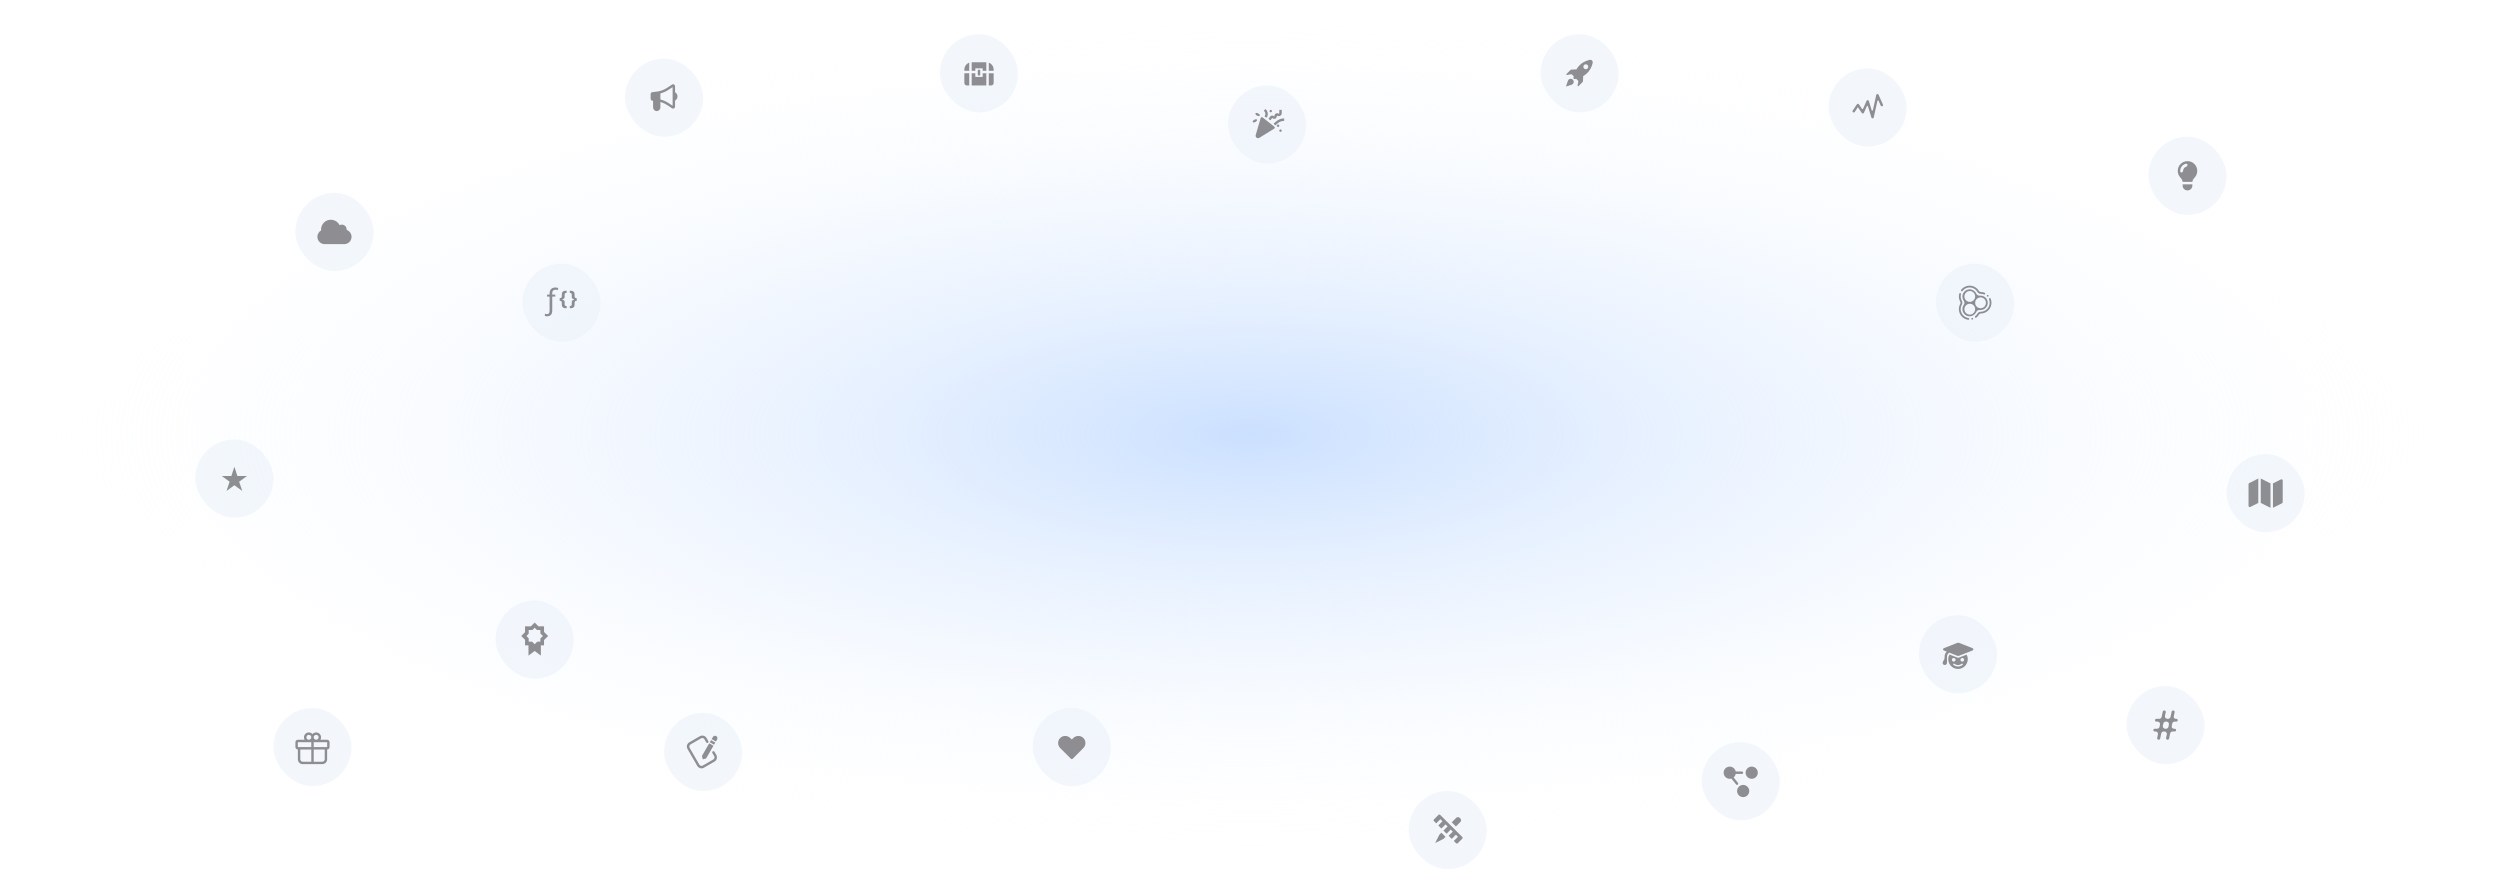 <svg width="1024" height="356" viewBox="0 0 1024 356" fill="none" xmlns="http://www.w3.org/2000/svg">
<rect width="1024" height="356" fill="url(#paint0_radial_1733_1800)"/>
<g opacity="0.65">
<rect x="880" y="56" width="32" height="32" rx="16" fill="#ECF2FA"/>
<path fill-rule="evenodd" clip-rule="evenodd" d="M898.004 74.5C898.046 73.834 898.438 73.242 898.902 72.752C899.583 72.035 900 71.067 900 70C900 67.791 898.209 66 896 66C893.791 66 892 67.791 892 70C892 71.067 892.417 72.035 893.098 72.752C893.562 73.242 893.954 73.834 893.996 74.5H898.004ZM898 75.5H894V76C894 77.105 894.895 78 896 78C897.105 78 898 77.105 898 76V75.5ZM896 67.6C896 67.269 895.729 66.994 895.404 67.06C895.151 67.111 894.906 67.195 894.673 67.309C894.26 67.513 893.9 67.809 893.62 68.174C893.34 68.539 893.147 68.963 893.058 69.415C893.007 69.669 892.99 69.928 893.006 70.185C893.026 70.516 893.362 70.707 893.682 70.621C894.002 70.535 894.181 70.202 894.205 69.871C894.21 69.797 894.22 69.722 894.235 69.649C894.288 69.378 894.404 69.123 894.572 68.904C894.74 68.685 894.956 68.508 895.204 68.386C895.271 68.352 895.34 68.323 895.411 68.299C895.724 68.191 896 67.931 896 67.6Z" fill="#515258"/>
<rect x="121" y="79" width="32" height="32" rx="16" fill="#ECF2FA"/>
<path d="M139.084 92.222C138.429 90.905 137.07 90 135.5 90C133.291 90 131.5 91.791 131.5 94C131.5 94.132 131.506 94.262 131.519 94.391C130.612 94.906 130 95.882 130 97C130 98.657 131.343 100 133 100H141C142.657 100 144 98.657 144 97C144 95.691 143.162 94.578 141.993 94.168C141.998 94.113 142 94.057 142 94C142 92.895 141.105 92 140 92C139.67 92 139.358 92.08 139.084 92.222Z" fill="#515258"/>
<rect x="256" y="24" width="32" height="32" rx="16" fill="#ECF2FA"/>
<path fill-rule="evenodd" clip-rule="evenodd" d="M267.231 37.741C266.819 37.775 266.5 38.126 266.5 38.55V40.45C266.5 40.874 266.819 41.225 267.231 41.259C267.322 41.267 267.412 41.274 267.5 41.282V44C267.5 44.828 268.172 45.5 269 45.5C269.828 45.5 270.5 44.828 270.5 44V41.771C271.92 42.173 273.099 42.855 274.929 44.13L275.287 44.369C275.81 44.717 276.5 44.331 276.5 43.691V41.232C277.098 40.887 277.5 40.24 277.5 39.5C277.5 38.76 277.098 38.113 276.5 37.768V35.309C276.5 34.669 275.81 34.283 275.287 34.631L274.929 34.87C271.924 36.963 270.676 37.458 267.231 37.741ZM275.5 37.5V35.691L275.492 35.697C273.981 36.749 272.835 37.454 271.597 37.92C271.238 38.055 270.876 38.168 270.5 38.264V40.736C270.876 40.832 271.238 40.945 271.597 41.08C272.835 41.546 273.981 42.251 275.492 43.303L275.5 43.309V41.5V37.5Z" fill="#515258"/>
<rect x="112" y="290" width="32" height="32" rx="16" fill="#ECF2FA"/>
<path fill-rule="evenodd" clip-rule="evenodd" d="M126.5 303C127.052 303 127.5 302.552 127.5 302C127.5 301.448 127.052 301 126.5 301C125.948 301 125.5 301.448 125.5 302C125.5 302.552 125.948 303 126.5 303ZM131.232 303C131.403 302.706 131.5 302.364 131.5 302C131.5 300.895 130.605 300 129.5 300C128.903 300 128.366 300.262 128 300.677C127.634 300.262 127.097 300 126.5 300C125.395 300 124.5 300.895 124.5 302C124.5 302.364 124.597 302.706 124.768 303H122C121.448 303 121 303.448 121 304V306C121 306.552 121.448 307 122 307L122 311C122 312.105 122.895 313 124 313H132C133.105 313 134 312.105 134 311V307C134.552 307 135 306.552 135 306V304C135 303.448 134.552 303 134 303H131.232ZM126.5 304H122V306H127.5V304H126.5ZM129.5 304H134V306H128.5V304H129.5ZM129.5 303C128.948 303 128.5 302.552 128.5 302C128.5 301.448 128.948 301 129.5 301C130.052 301 130.5 301.448 130.5 302C130.5 302.552 130.052 303 129.5 303ZM123 311V307H127.5V312H124C123.448 312 123 311.552 123 311ZM128.5 312V307H133V311C133 311.552 132.552 312 132 312H128.5Z" fill="#515258"/>
<rect x="80" y="180" width="32" height="32" rx="16" fill="#ECF2FA"/>
<path d="M95.998 198.758L92.777 201.085L94.046 197.301L90.816 194.966H94.771L95.998 191.182L97.225 194.966H101.18L97.95 197.301L99.22 201.085L95.998 198.758Z" fill="#515258"/>
<rect x="272" y="292" width="32" height="32" rx="16" fill="#ECF2FA"/>
<path fill-rule="evenodd" clip-rule="evenodd" d="M282.834 304.92L287.164 302.42C287.643 302.144 288.254 302.308 288.53 302.786L289.28 304.085C289.419 304.324 289.724 304.406 289.963 304.268C290.203 304.13 290.285 303.824 290.146 303.585L289.396 302.286C288.844 301.329 287.621 301.002 286.664 301.554L282.334 304.054C281.378 304.606 281.05 305.829 281.602 306.786L285.602 313.714C286.155 314.671 287.378 314.999 288.334 314.446L292.664 311.946C293.621 311.394 293.949 310.171 293.396 309.214L292.646 307.915C292.508 307.676 292.203 307.594 291.963 307.732C291.724 307.87 291.642 308.176 291.78 308.415L292.53 309.714C292.807 310.192 292.643 310.804 292.164 311.08L287.834 313.58C287.356 313.856 286.744 313.692 286.468 313.214L282.468 306.286C282.192 305.808 282.356 305.196 282.834 304.92ZM293.365 301.5C292.887 301.224 292.276 301.388 291.999 301.866L291.499 302.732L293.231 303.732L293.731 302.866C294.008 302.388 293.844 301.776 293.365 301.5ZM292.981 304.165L291.249 303.165L290.749 304.031L292.481 305.031L292.981 304.165ZM290.499 304.464L292.231 305.464L290.231 308.928L289.231 310.66L287.865 311.026L287.499 309.66L288.499 307.928L290.499 304.464Z" fill="#515258"/>
<rect x="697" y="304" width="32" height="32" rx="16" fill="#ECF2FA"/>
<path fill-rule="evenodd" clip-rule="evenodd" d="M710.086 318.432C710.521 318.075 710.834 317.573 710.95 317H713.5C713.776 317 714 316.776 714 316.5C714 316.224 713.776 316 713.5 316H710.95C710.718 314.859 709.709 314 708.5 314C707.119 314 706 315.119 706 316.5C706 317.881 707.119 319 708.5 319C708.737 319 708.967 318.967 709.184 318.905L711.11 321.312C711.282 321.528 711.597 321.563 711.812 321.39C712.028 321.218 712.063 320.903 711.89 320.688L710.086 318.432ZM716.5 324C716.5 325.381 715.381 326.5 714 326.5C712.619 326.5 711.5 325.381 711.5 324C711.5 322.619 712.619 321.5 714 321.5C715.381 321.5 716.5 322.619 716.5 324ZM717.5 319C718.881 319 720 317.881 720 316.5C720 315.119 718.881 314 717.5 314C716.119 314 715 315.119 715 316.5C715 317.881 716.119 319 717.5 319Z" fill="#515258"/>
<rect x="423" y="290" width="32" height="32" rx="16" fill="#ECF2FA"/>
<path d="M438.649 310.794C438.844 310.99 439.161 310.99 439.356 310.794L443.748 306.402C444.884 305.267 444.874 303.392 443.748 302.284C442.594 301.149 440.789 301.158 439.63 302.284L439.002 302.894L438.374 302.284C437.216 301.158 435.411 301.149 434.256 302.284C433.13 303.392 433.121 305.267 434.256 306.402L438.649 310.794Z" fill="#515258"/>
<rect x="385" y="14" width="32" height="32" rx="16" fill="#ECF2FA"/>
<path fill-rule="evenodd" clip-rule="evenodd" d="M397 25.671C395.835 26.082 395 27.194 395 28.5V29H397V25.671ZM398 29V25.5H404V29H402.5V28H399.5V29H398ZM397 30H395V34C395 34.552 395.448 35 396 35H397V30ZM398 35H404V30H402.5V31.5H399.5V30H398V35ZM405 30V35H406C406.552 35 407 34.552 407 34V30H405ZM405 29H407V28.5C407 27.194 406.165 26.082 405 25.671V29ZM400.5 29C400.5 28.724 400.724 28.5 401 28.5C401.276 28.5 401.5 28.724 401.5 29V30.5C401.5 30.776 401.276 31 401 31C400.724 31 400.5 30.776 400.5 30.5V29Z" fill="#515258"/>
<rect x="631" y="14" width="32" height="32" rx="16" fill="#ECF2FA"/>
<path fill-rule="evenodd" clip-rule="evenodd" d="M652.359 25.728C652.529 25.005 651.88 24.356 651.157 24.526L650.815 24.606C648.613 25.123 646.762 26.538 645.677 28.46C645.602 28.424 645.519 28.407 645.434 28.411L643.609 28.508C643.486 28.514 643.369 28.566 643.282 28.653L641.638 30.297C641.464 30.471 641.621 30.766 641.863 30.719L643.432 30.415C643.595 30.383 643.763 30.434 643.88 30.552L644.631 31.302L644.495 31.771C644.385 32.149 644.736 32.499 645.114 32.39L645.583 32.254L646.333 33.004C646.451 33.122 646.502 33.29 646.47 33.453L646.166 35.022C646.119 35.264 646.414 35.421 646.588 35.246L648.232 33.603C648.319 33.516 648.371 33.399 648.377 33.276L648.473 31.451C648.478 31.366 648.461 31.283 648.425 31.208C650.347 30.122 651.762 28.272 652.279 26.07L652.359 25.728ZM650.253 28.046C649.862 28.437 649.229 28.437 648.839 28.046C648.448 27.656 648.448 27.023 648.839 26.632C649.229 26.241 649.862 26.241 650.253 26.632C650.643 27.023 650.643 27.656 650.253 28.046ZM642.196 33.126L641.414 35.471L643.759 34.689C644.631 34.398 644.892 33.292 644.242 32.642C643.593 31.993 642.486 32.254 642.196 33.126Z" fill="#515258"/>
<rect x="912" y="186" width="32" height="32" rx="16" fill="#ECF2FA"/>
<path d="M921 198.309C921 198.12 921.107 197.946 921.276 197.862L925 196V206L921.724 207.638C921.391 207.804 921 207.563 921 207.191V198.309Z" fill="#515258"/>
<path d="M926 196L930 198V208L926 206V196Z" fill="#515258"/>
<path d="M931 198L934.276 196.362C934.609 196.196 935 196.437 935 196.809V205.691C935 205.88 934.893 206.054 934.724 206.138L931 208V198Z" fill="#515258"/>
<rect x="871" y="281" width="32" height="32" rx="16" fill="#ECF2FA"/>
<path d="M886.554 299.621C887.19 299.621 887.664 300.206 887.532 300.828L887.232 302.243C887.15 302.633 887.447 303 887.845 303V303C888.141 303 888.397 302.793 888.458 302.503L888.902 300.413C889 299.951 889.408 299.621 889.88 299.621H890.763C891.075 299.621 891.328 299.368 891.328 299.056V299.056C891.328 298.745 891.075 298.492 890.763 298.492H890.422C889.845 298.492 889.415 297.961 889.535 297.397L889.753 296.367C889.851 295.905 890.259 295.574 890.731 295.574H891.427C891.744 295.574 892 295.318 892 295.001V295.001C892 294.685 891.744 294.429 891.427 294.429H891.179C890.656 294.429 890.266 293.947 890.376 293.435L890.735 291.758C890.819 291.368 890.522 291 890.123 291V291C889.828 291 889.572 291.206 889.51 291.495L889.051 293.638C888.952 294.099 888.545 294.429 888.073 294.429H887.753C887.116 294.429 886.642 293.842 886.775 293.219L887.089 291.758C887.172 291.368 886.875 291 886.476 291V291C886.181 291 885.925 291.206 885.863 291.495L885.404 293.638C885.305 294.099 884.898 294.429 884.426 294.429H883.254C882.937 294.429 882.681 294.685 882.681 295.001V295.001C882.681 295.318 882.937 295.574 883.254 295.574H883.759C884.394 295.574 884.869 296.16 884.737 296.781L884.543 297.699C884.445 298.161 884.037 298.492 883.564 298.492H882.565C882.253 298.492 882 298.745 882 299.056V299.056C882 299.368 882.253 299.621 882.565 299.621H882.958C883.568 299.621 884.023 300.182 883.896 300.778L883.585 302.243C883.503 302.633 883.8 303 884.198 303V303C884.494 303 884.75 302.793 884.811 302.503L885.255 300.413C885.353 299.951 885.761 299.621 886.233 299.621H886.554ZM886.89 298.492C886.254 298.492 885.78 297.906 885.912 297.284L886.106 296.367C886.204 295.905 886.612 295.574 887.084 295.574H887.406C888.041 295.574 888.516 296.16 888.384 296.781L888.189 297.699C888.092 298.161 887.684 298.492 887.211 298.492H886.89Z" fill="#515258"/>
<rect x="749" y="28" width="32" height="32" rx="16" fill="#ECF2FA"/>
<path fill-rule="evenodd" clip-rule="evenodd" d="M768.512 38.892C768.617 38.421 769.261 38.356 769.457 38.797L771.254 42.84C771.366 43.093 771.252 43.388 771 43.5V43.5C770.748 43.612 770.452 43.499 770.34 43.246L769.467 41.282C769.369 41.062 769.047 41.094 768.995 41.33L767.488 48.109C767.377 48.61 766.673 48.638 766.522 48.147L765.111 43.561C765.043 43.34 764.737 43.322 764.644 43.533L763.457 46.203C763.297 46.563 762.803 46.605 762.584 46.278L761 43.902L759.693 45.861C759.54 46.091 759.23 46.153 759 46V46C758.77 45.847 758.708 45.537 758.861 45.307L760.584 42.723C760.782 42.426 761.218 42.426 761.416 42.723L762.66 44.589C762.769 44.753 763.017 44.732 763.097 44.552L764.543 41.297C764.731 40.875 765.342 40.911 765.478 41.353L766.644 45.143C766.719 45.388 767.071 45.374 767.127 45.124L768.512 38.892Z" fill="#515258"/>
<rect x="577" y="324" width="32" height="32" rx="16" fill="#ECF2FA"/>
<path d="M596.471 334.982C596.861 334.592 597.494 334.592 597.885 334.982L598.167 335.265C598.558 335.655 598.558 336.288 598.167 336.679L596.33 338.516L594.633 336.82L596.471 334.982Z" fill="#515258"/>
<path d="M589.191 333.781C589.387 333.586 589.703 333.586 589.898 333.781L598.946 342.828C599.141 343.023 599.141 343.34 598.946 343.535L597.108 345.373C596.913 345.568 596.596 345.568 596.401 345.373L595.482 344.454L597.179 342.758L596.331 341.909L594.634 343.606L593.362 342.333L595.058 340.637L594.21 339.789L592.514 341.485L591.241 340.213L592.938 338.517L592.09 337.668L590.393 339.365L589.121 338.092L590.817 336.396L589.969 335.548L588.273 337.244L587.354 336.325C587.159 336.13 587.159 335.814 587.354 335.618L589.191 333.781Z" fill="#515258"/>
<path d="M587.848 345.302L591.241 343.606L592.089 342.757L590.393 341.061L589.544 341.909L587.848 345.302Z" fill="#515258"/>
<rect x="793" y="108" width="32" height="32" rx="16" fill="#ECF2FA"/>
<g clip-path="url(#clip0_1733_1800)">
<path fill-rule="evenodd" clip-rule="evenodd" d="M814.425 120.884C814.572 121.031 814.572 121.272 814.425 121.419C814.278 121.566 814.035 121.566 813.888 121.419C813.818 121.348 813.778 121.253 813.778 121.153C813.778 120.945 813.95 120.775 814.158 120.775C814.258 120.775 814.354 120.814 814.425 120.884L814.425 120.884ZM812.101 119.674C812.385 119.73 812.663 119.815 812.931 119.926C813.118 120.004 813.208 120.222 813.131 120.409C813.074 120.547 812.939 120.637 812.79 120.637C812.742 120.637 812.694 120.628 812.649 120.609H812.648C812.428 120.518 812.2 120.448 811.966 120.401C811.96 120.399 811.954 120.398 811.947 120.397C811.72 120.352 811.488 120.329 811.256 120.328H811.237C810.71 120.328 810.222 120.045 809.959 119.589C809.957 119.586 809.956 119.583 809.954 119.58C809.713 119.163 809.392 118.797 809.01 118.504C807.394 117.261 805.079 117.566 803.838 119.186C803.768 119.277 803.66 119.331 803.545 119.331C803.342 119.331 803.176 119.164 803.176 118.961C803.176 118.88 803.203 118.801 803.252 118.736C803.256 118.731 803.26 118.727 803.264 118.722C803.616 118.266 804.053 117.883 804.552 117.595C806.668 116.37 809.375 117.097 810.599 119.218V119.219L810.602 119.224C810.731 119.445 810.966 119.583 811.221 119.588H811.238C811.527 119.588 811.817 119.617 812.101 119.674H812.101ZM802.938 124.401C802.941 124.395 802.945 124.389 802.949 124.383C803.074 124.159 803.074 123.885 802.948 123.661C802.944 123.655 802.941 123.648 802.937 123.642C802.355 122.628 802.199 121.423 802.501 120.293C802.544 120.132 802.691 120.02 802.858 120.02C803.06 120.02 803.227 120.186 803.227 120.389C803.227 120.421 803.223 120.453 803.214 120.484C802.962 121.426 803.093 122.431 803.578 123.276C803.582 123.283 803.586 123.29 803.59 123.297C803.844 123.747 803.844 124.3 803.589 124.75C803.584 124.758 803.579 124.767 803.574 124.775C803.337 125.191 803.182 125.649 803.12 126.124C802.854 128.145 804.276 129.998 806.297 130.264V130.265C806.48 130.289 806.618 130.447 806.618 130.631C806.618 130.647 806.617 130.663 806.615 130.679C806.589 130.88 806.402 131.023 806.202 130.997H806.202C805.626 130.921 805.07 130.732 804.566 130.441C802.45 129.22 801.723 126.518 802.938 124.401ZM803.575 124.837C803.585 124.829 803.594 124.82 803.601 124.811L803.602 124.81C803.594 124.819 803.585 124.829 803.575 124.837ZM807.924 130.919C807.722 130.972 807.511 130.852 807.457 130.651C807.403 130.451 807.525 130.242 807.727 130.188C807.757 130.18 807.789 130.176 807.821 130.176C808.03 130.176 808.202 130.347 808.202 130.555C808.202 130.723 808.088 130.873 807.924 130.919H807.924ZM811.267 128.432C811.007 128.432 810.765 128.569 810.632 128.792C810.63 128.795 810.628 128.798 810.627 128.801C810.481 129.053 810.311 129.289 810.12 129.507C810.181 129.437 810.181 129.438 810.12 129.507C810.116 129.512 810.112 129.516 810.108 129.52C809.92 129.733 809.711 129.928 809.485 130.101C809.324 130.224 809.09 130.193 808.966 130.033C808.842 129.872 808.873 129.638 809.034 129.515C809.226 129.368 809.403 129.202 809.563 129.02C809.504 129.088 809.504 129.087 809.563 129.02C809.568 129.015 809.572 129.01 809.577 129.005C809.728 128.83 809.863 128.642 809.979 128.443C809.981 128.438 809.984 128.435 809.986 128.43C810.25 127.975 810.739 127.693 811.267 127.693C811.753 127.693 812.234 127.597 812.682 127.412C814.566 126.633 815.463 124.479 814.689 122.597C814.688 122.593 814.686 122.59 814.685 122.586C814.667 122.542 814.658 122.495 814.658 122.448C814.658 122.245 814.825 122.078 815.028 122.078C815.176 122.078 815.31 122.167 815.368 122.303C815.591 122.841 815.706 123.417 815.706 124C815.706 126.448 813.718 128.432 811.267 128.432L811.267 128.432ZM810.909 121.104C811.007 121.093 811.105 121.087 811.203 121.086C811.213 121.086 811.223 121.086 811.233 121.086C812.856 121.086 814.191 122.416 814.191 124.033C814.191 125.65 812.856 126.981 811.233 126.981C811.125 126.981 811.017 126.975 810.91 126.963C810.302 126.917 809.726 127.249 809.462 127.796C808.991 128.865 807.925 129.559 806.753 129.559C805.131 129.559 803.795 128.228 803.795 126.611C803.795 125.977 804 125.36 804.38 124.852C804.715 124.351 804.71 123.695 804.369 123.199C804.333 123.151 804.299 123.102 804.267 123.052C803.96 122.576 803.797 122.023 803.797 121.457C803.797 119.84 805.132 118.51 806.755 118.51C807.926 118.51 808.992 119.203 809.463 120.272C809.726 120.818 810.302 121.15 810.909 121.104H810.909ZM804.914 127.757C805.307 128.447 806.036 128.873 806.823 128.873C808.033 128.873 809.028 127.866 809.028 126.642C809.028 125.419 808.033 124.412 806.823 124.412C806.436 124.412 806.056 124.515 805.721 124.711C804.674 125.323 804.309 126.698 804.914 127.757ZM809.32 125.149C809.713 125.839 810.443 126.265 811.229 126.265C812.439 126.265 813.434 125.258 813.434 124.034C813.434 122.811 812.439 121.804 811.229 121.804C810.842 121.804 810.462 121.907 810.127 122.103C809.08 122.715 808.716 124.09 809.32 125.149ZM806.825 123.657C808.034 123.656 809.028 122.65 809.028 121.426C809.028 120.203 808.033 119.196 806.825 119.196C805.616 119.196 804.622 120.203 804.622 121.426C804.622 121.427 804.622 121.427 804.622 121.427C804.622 122.65 805.616 123.657 806.825 123.657C806.825 123.657 806.825 123.657 806.825 123.657Z" fill="#515258"/>
</g>
<rect x="503" y="35" width="32" height="32" rx="16" fill="#ECF2FA"/>
<path fill-rule="evenodd" clip-rule="evenodd" d="M517.912 45.653L517.627 45.332L518.374 44.668L518.659 44.989C519.217 45.616 519.423 46.482 519.206 47.294L518.984 48.129L518.017 47.871L518.24 47.036C518.37 46.549 518.247 46.03 517.912 45.653ZM521.919 52.691C522.215 52.508 522.239 52.087 521.966 51.872L517.161 48.092C516.883 47.873 516.471 48.005 516.372 48.345L514.337 55.324C514.081 56.204 515.044 56.936 515.823 56.455L521.919 52.691ZM523.394 50.464C524.12 49.842 525.044 49.5 526.001 49.5V48.5C524.806 48.5 523.65 48.928 522.743 49.705L521.675 50.62L522.326 51.38L523.394 50.464ZM525.001 53.5C525.001 53.776 524.777 54 524.501 54C524.224 54 524.001 53.776 524.001 53.5C524.001 53.224 524.224 53 524.501 53C524.777 53 525.001 53.224 525.001 53.5ZM520.501 46C520.777 46 521.001 45.776 521.001 45.5C521.001 45.224 520.777 45 520.501 45C520.224 45 520.001 45.224 520.001 45.5C520.001 45.776 520.224 46 520.501 46ZM516.005 47.37C515.877 47.614 515.376 47.605 514.887 47.35C514.397 47.094 514.104 46.688 514.232 46.443C514.36 46.199 514.861 46.208 515.35 46.463C515.839 46.719 516.133 47.125 516.005 47.37ZM514.242 49.938C514.726 49.672 515.01 49.26 514.877 49.018C514.743 48.776 514.243 48.796 513.759 49.062C513.276 49.329 512.991 49.741 513.125 49.983C513.258 50.224 513.758 50.205 514.242 49.938ZM524.001 51.5C524.001 51.776 523.777 52 523.501 52C523.224 52 523.001 51.776 523.001 51.5C523.001 51.224 523.224 51 523.501 51C523.777 51 524.001 51.224 524.001 51.5ZM525.001 46.382V45H524.001V46.382C524.001 46.524 523.851 46.616 523.724 46.553L523.621 46.502C522.877 46.129 522.001 46.671 522.001 47.503V47.591C522.001 47.617 521.994 47.63 521.988 47.639C521.98 47.649 521.967 47.661 521.949 47.668C521.931 47.676 521.913 47.677 521.9 47.675C521.89 47.673 521.876 47.668 521.858 47.65C521.374 47.166 520.569 47.246 520.19 47.815L519.585 48.723L520.417 49.278L521.022 48.37C521.051 48.326 521.113 48.32 521.151 48.357C521.833 49.04 523.001 48.556 523.001 47.591V47.503C523.001 47.414 523.094 47.356 523.174 47.396L523.277 47.447C524.069 47.843 525.001 47.267 525.001 46.382Z" fill="#515258"/>
<rect x="786" y="252" width="32" height="32" rx="16" fill="#ECF2FA"/>
<path fill-rule="evenodd" clip-rule="evenodd" d="M801.705 263.32C801.941 263.227 802.203 263.227 802.438 263.32L807.962 265.495C808.384 265.662 808.384 266.259 807.962 266.426L802.438 268.602C802.203 268.694 801.941 268.694 801.705 268.602L798.463 267.324C797.856 267.683 797.501 268.13 797.501 269.057L797.501 270.812L797.491 271.488C797.482 272.047 796.98 272.467 796.429 272.378C795.93 272.297 795.59 271.825 795.738 271.342C795.829 271.046 795.951 270.731 796.105 270.495C796.501 269.889 796.501 269.886 796.501 269.057V269.057C796.501 268.054 796.826 267.407 797.396 266.904L796.182 266.426C795.759 266.259 795.759 265.662 796.182 265.495L801.705 263.32ZM798.488 268.084C798.177 268.653 798.001 269.306 798.001 270C798.001 272.209 799.791 274 802.001 274C804.21 274 806.001 272.209 806.001 270C806.001 269.325 805.833 268.689 805.538 268.131L802.438 269.352C802.203 269.444 801.941 269.444 801.705 269.352L798.488 268.084ZM800.251 271C800.665 271 801.001 270.664 801.001 270.25C801.001 269.836 800.665 269.5 800.251 269.5C799.836 269.5 799.501 269.836 799.501 270.25C799.501 270.664 799.836 271 800.251 271ZM803.9 272.323C804.028 272.218 804.027 272.026 803.91 271.909C803.793 271.792 803.604 271.794 803.473 271.895C803.054 272.221 802.537 272.4 802.001 272.4C801.465 272.4 800.947 272.221 800.528 271.895C800.398 271.794 800.209 271.792 800.091 271.909C799.974 272.026 799.973 272.218 800.102 272.323C800.635 272.759 801.305 273 802.001 273C802.696 273 803.366 272.759 803.9 272.323ZM804.501 270.25C804.501 270.664 804.165 271 803.751 271C803.336 271 803.001 270.664 803.001 270.25C803.001 269.836 803.336 269.5 803.751 269.5C804.165 269.5 804.501 269.836 804.501 270.25Z" fill="#515258"/>
<rect x="214" y="108" width="32" height="32" rx="16" fill="#ECF2FA"/>
<path d="M227.443 121.498V120.66H226.201L226.195 120.08C226.195 119.854 226.225 119.652 226.283 119.477C226.342 119.301 226.434 119.154 226.559 119.037C226.68 118.916 226.836 118.826 227.027 118.768C227.219 118.705 227.441 118.672 227.695 118.668C227.852 118.668 227.998 118.684 228.135 118.715C228.275 118.746 228.396 118.787 228.498 118.838L228.633 117.977C228.449 117.91 228.27 117.855 228.094 117.812C227.922 117.77 227.744 117.748 227.561 117.748C227.186 117.748 226.848 117.799 226.547 117.9C226.246 118.002 225.99 118.15 225.779 118.346C225.564 118.545 225.4 118.791 225.287 119.084C225.174 119.373 225.117 119.705 225.117 120.08V120.66H224.08V121.498H225.117V127.305C225.113 127.559 225.078 127.781 225.012 127.973C224.949 128.164 224.855 128.318 224.73 128.436C224.648 128.51 224.551 128.566 224.438 128.605C224.328 128.648 224.207 128.67 224.074 128.67C223.988 128.67 223.852 128.654 223.664 128.623C223.48 128.592 223.332 128.545 223.219 128.482L223.137 129.35C223.289 129.428 223.443 129.482 223.6 129.514C223.756 129.545 223.914 129.561 224.074 129.561C224.406 129.561 224.703 129.51 224.965 129.408C225.23 129.311 225.455 129.166 225.639 128.975C225.818 128.787 225.957 128.553 226.055 128.271C226.152 127.99 226.201 127.668 226.201 127.305V121.498H227.443Z" fill="#515258"/>
<path d="M232.089 126.264V125.358C231.416 125.358 231.279 125.099 231.279 124.551V123.721C231.279 123.284 231.092 122.892 230.268 122.724V122.611C231.092 122.443 231.279 122.051 231.279 121.616V120.787C231.279 120.236 231.416 119.977 232.089 119.977V119.074C230.941 119.074 230.12 119.264 230.12 120.665V121.292C230.12 121.875 229.901 122.122 229.248 122.122V123.213C229.901 123.213 230.12 123.46 230.12 124.042V124.673C230.12 126.074 230.941 126.264 232.089 126.264Z" fill="#515258"/>
<path d="M233.385 119.071V119.977C234.058 119.977 234.194 120.236 234.194 120.784V121.613C234.194 122.051 234.382 122.443 235.206 122.611V122.724C234.382 122.892 234.194 123.284 234.194 123.719V124.548C234.194 125.099 234.058 125.358 233.385 125.358V126.261C234.532 126.261 235.354 126.071 235.354 124.67V124.042C235.354 123.46 235.572 123.213 236.226 123.213V122.122C235.572 122.122 235.354 121.875 235.354 121.292V120.662C235.354 119.261 234.532 119.071 233.385 119.071Z" fill="#515258"/>
<rect x="203" y="246" width="32" height="32" rx="16" fill="#ECF2FA"/>
<path fill-rule="evenodd" clip-rule="evenodd" d="M220.061 256.061L220.556 256.556H221.334H222.834V258.056V258.834L223.439 259.439L224.5 260.5L223.439 261.561L222.834 262.166V262.834V264.334H221.538V268.538L219 266.635L216.462 268.538V264.334H215.056V262.834V262.056L214.561 261.561L213.5 260.5L214.561 259.439L215.056 258.944V258.056V256.556H216.556H217.444L217.939 256.061L219 255L220.061 256.061ZM220.556 258.056H221.334V258.834V259.455L221.773 259.894L222.379 260.5L221.773 261.106L221.334 261.545V262.166V262.834H220.666H220.045L219.606 263.273L219 263.879L218.394 263.273L217.955 262.834H217.334H216.556V262.056V261.434L216.116 260.995L215.621 260.5L216.116 260.005L216.556 259.566V258.944V258.056H217.444H218.066L218.505 257.616L219 257.121L219.495 257.616L219.934 258.056H220.556Z" fill="#515258"/>
</g>
<defs>
<radialGradient id="paint0_radial_1733_1800" cx="0" cy="0" r="1" gradientUnits="userSpaceOnUse" gradientTransform="translate(512 178) rotate(90) scale(178 512)">
<stop stop-color="#CBE0FF"/>
<stop offset="1" stop-color="white" stop-opacity="0"/>
</radialGradient>
<clipPath id="clip0_1733_1800">
<rect width="14" height="14" fill="white" transform="translate(802 117)"/>
</clipPath>
</defs>
</svg>
